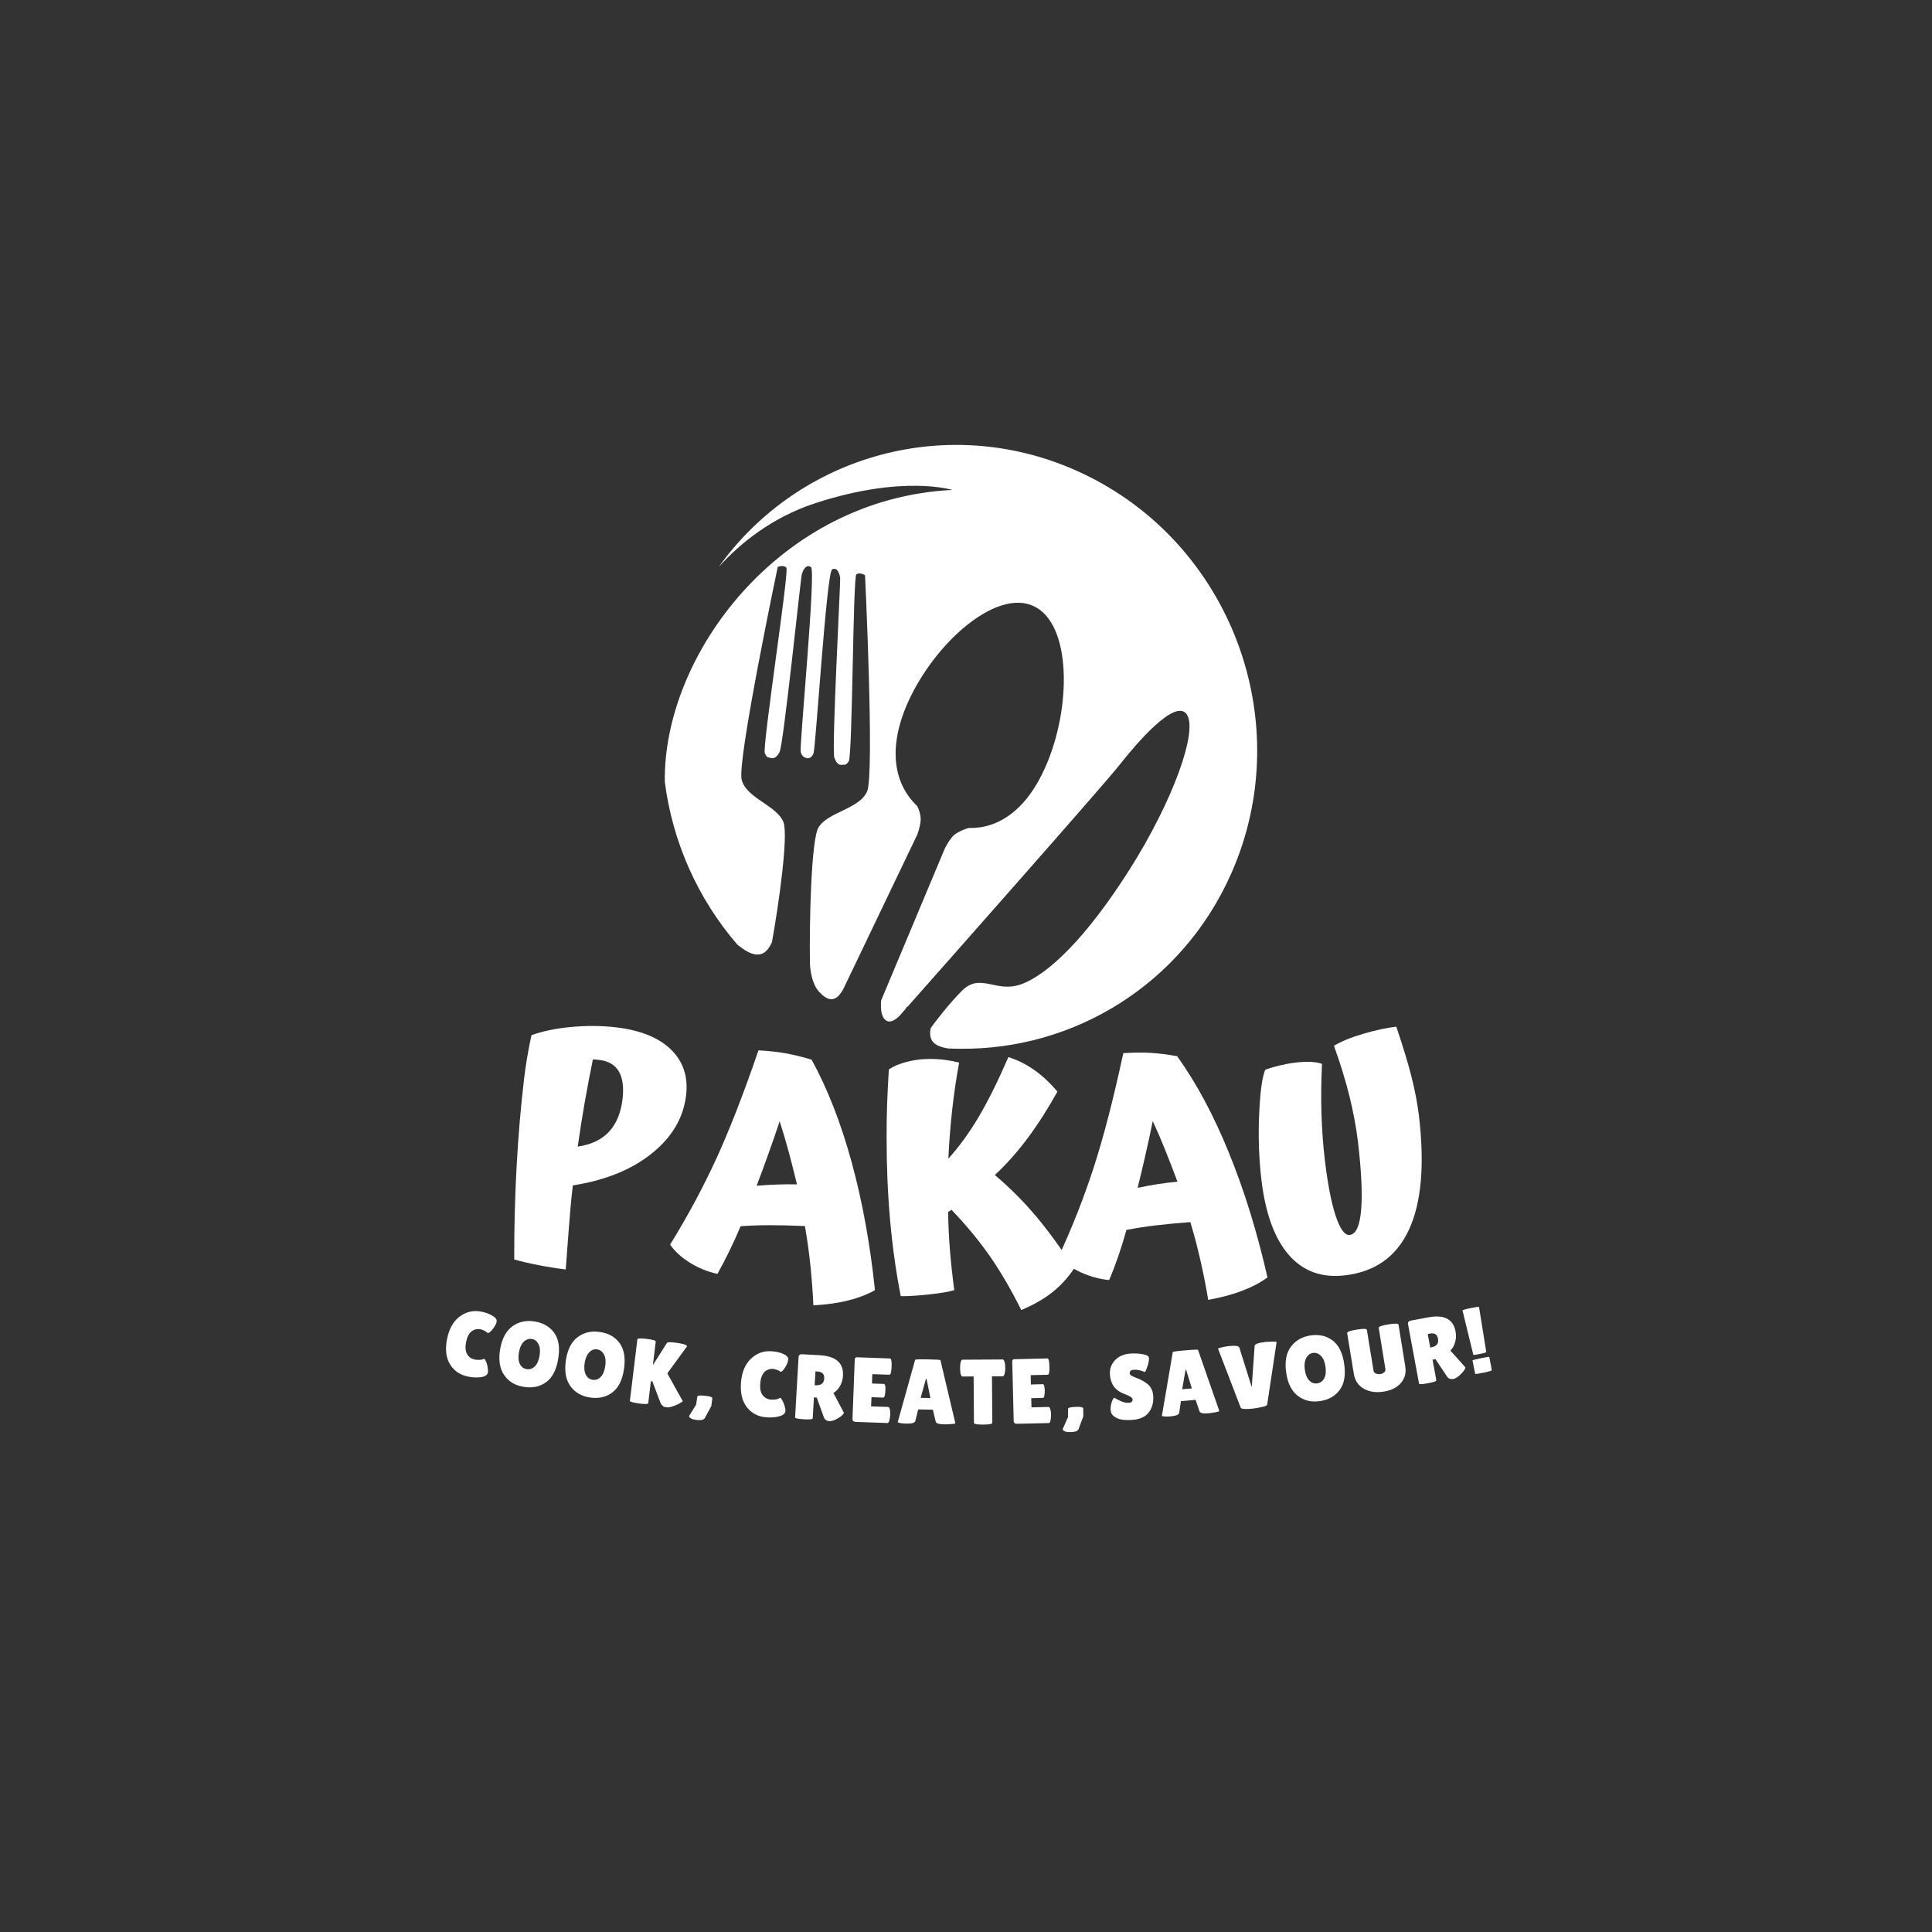 <svg xmlns="http://www.w3.org/2000/svg" xmlns:xlink="http://www.w3.org/1999/xlink" width="500" zoomAndPan="magnify" viewBox="0 0 375 375" height="500" preserveAspectRatio="xMidYMid meet" version="1.0"><rect x="0" y="0" width="375" height="375" fill="#333333" stroke="none"/><defs><g/><clipPath id="1112162f32"><path d="M 129 86 L 245 86 L 245 204 L 129 204 Z M 129 86 " clip-rule="nonzero"/></clipPath><clipPath id="5660a3ad5b"><path d="M 158.988 68.055 L 263.668 116.871 L 215.801 219.508 L 111.125 170.695 Z M 158.988 68.055 " clip-rule="nonzero"/></clipPath><clipPath id="05ca0a17f1"><path d="M 158.988 68.055 L 263.668 116.871 L 215.801 219.508 L 111.125 170.695 Z M 158.988 68.055 " clip-rule="nonzero"/></clipPath><clipPath id="cf2c9cecad"><path d="M 159.066 68.094 L 263.699 116.887 L 215.828 219.547 L 111.191 170.754 Z M 159.066 68.094 " clip-rule="nonzero"/></clipPath><clipPath id="57bd712d37"><path d="M 159.066 68.094 L 263.578 116.832 L 215.711 219.477 L 111.199 170.738 Z M 159.066 68.094 " clip-rule="nonzero"/></clipPath></defs><g fill="#ffffff" fill-opacity="1"><g transform="translate(94.451, 240.556)"><g><path d="M 16.734 -10.469 C 16.566 -9.062 16.41 -7.539 16.266 -5.906 C 16.117 -4.281 15.816 -0.363 15.359 5.844 C 13.598 5.633 11.828 5.352 10.047 5 C 8.266 4.656 6.703 4.289 5.359 3.906 C 5.348 -2.395 5.504 -8.445 5.828 -14.25 C 6.148 -20.062 6.629 -25.688 7.266 -31.125 C 7.41 -32.332 7.594 -33.613 7.812 -34.969 C 8.039 -36.332 8.336 -37.883 8.703 -39.625 C 10.848 -40.406 13.41 -40.938 16.391 -41.219 C 19.379 -41.5 22.281 -41.477 25.094 -41.156 C 29.863 -40.594 33.43 -39.148 35.797 -36.828 C 38.172 -34.504 39.145 -31.551 38.719 -27.969 C 38.207 -23.582 35.988 -19.816 32.062 -16.672 C 28.145 -13.523 23.035 -11.457 16.734 -10.469 Z M 26.391 -27.281 C 26.648 -29.539 26.41 -31.305 25.672 -32.578 C 24.93 -33.859 23.68 -34.602 21.922 -34.812 C 21.566 -34.852 21.301 -34.883 21.125 -34.906 C 20.957 -34.926 20.789 -34.926 20.625 -34.906 C 20.094 -32.301 19.578 -29.602 19.078 -26.812 C 18.586 -24.02 18.125 -21.082 17.688 -18 C 20.281 -18.375 22.297 -19.328 23.734 -20.859 C 25.18 -22.398 26.066 -24.539 26.391 -27.281 Z M 26.391 -27.281 "/></g></g></g><g fill="#ffffff" fill-opacity="1"><g transform="translate(130.408, 244.856)"><g><path d="M 39.422 5.562 C 37.992 6.375 36.305 7.031 34.359 7.531 C 32.422 8.031 30.125 8.359 27.469 8.516 C 27.363 6.148 27.18 3.664 26.922 1.062 C 26.66 -1.539 26.297 -4.188 25.828 -6.875 C 23.316 -6.988 21.051 -7.047 19.031 -7.047 C 17.02 -7.047 15.125 -6.977 13.344 -6.844 C 12.613 -5.102 11.863 -3.453 11.094 -1.891 C 10.332 -0.328 9.582 1.102 8.844 2.406 C 6.938 1.988 5.156 1.266 3.5 0.234 C 1.844 -0.797 0.562 -1.969 -0.344 -3.281 C 3.02 -8.719 5.988 -14.227 8.562 -19.812 C 11.133 -25.395 13.883 -32.453 16.812 -40.984 C 18.738 -40.879 20.473 -40.691 22.016 -40.422 C 23.555 -40.148 25.258 -39.734 27.125 -39.172 C 30.219 -33.535 32.805 -26.91 34.891 -19.297 C 36.973 -11.691 38.484 -3.406 39.422 5.562 Z M 20.922 -27.219 C 20.297 -25.32 19.602 -23.312 18.844 -21.188 C 18.094 -19.07 17.297 -16.91 16.453 -14.703 C 17.805 -14.816 19.125 -14.895 20.406 -14.938 C 21.695 -14.988 22.988 -15 24.281 -14.969 C 23.75 -17.207 23.207 -19.344 22.656 -21.375 C 22.102 -23.414 21.523 -25.363 20.922 -27.219 Z M 20.922 -27.219 "/></g></g></g><g fill="#ffffff" fill-opacity="1"><g transform="translate(168.87, 247.119)"><g><path d="M 39.609 -0.891 C 38.348 0.973 36.895 2.539 35.25 3.812 C 33.602 5.094 31.641 6.207 29.359 7.156 C 27.379 3.188 25.344 -0.301 23.25 -3.312 C 21.156 -6.32 18.676 -9.316 15.812 -12.297 C 15.727 -12.254 15.617 -12.18 15.484 -12.078 C 15.348 -11.984 15.238 -11.914 15.156 -11.875 C 15.195 -9.438 15.316 -6.945 15.516 -4.406 C 15.723 -1.875 16.004 0.691 16.359 3.297 C 15.328 3.609 13.758 3.879 11.656 4.109 C 9.551 4.348 7.656 4.469 5.969 4.469 C 5.062 -0.125 4.375 -5.008 3.906 -10.188 C 3.445 -15.363 3.219 -20.664 3.219 -26.094 C 3.207 -28.219 3.238 -30.398 3.312 -32.641 C 3.395 -34.891 3.508 -37.191 3.656 -39.547 C 4.602 -40.18 5.785 -40.676 7.203 -41.031 C 8.617 -41.395 10.07 -41.578 11.562 -41.578 C 12.664 -41.578 13.672 -41.516 14.578 -41.391 C 15.484 -41.273 16.391 -41.102 17.297 -40.875 C 16.754 -37.926 16.305 -34.883 15.953 -31.75 C 15.609 -28.613 15.359 -25.438 15.203 -22.219 C 17.328 -24.582 19.281 -27.27 21.062 -30.281 C 22.852 -33.289 24.785 -37.176 26.859 -41.938 C 28.586 -41.395 30.227 -40.582 31.781 -39.5 C 33.344 -38.426 34.875 -37.004 36.375 -35.234 C 34.488 -31.848 32.562 -28.836 30.594 -26.203 C 28.633 -23.566 26.516 -21.18 24.234 -19.047 C 27.191 -16.535 29.859 -13.863 32.234 -11.031 C 34.617 -8.195 37.078 -4.816 39.609 -0.891 Z M 39.609 -0.891 "/></g></g></g><g fill="#ffffff" fill-opacity="1"><g transform="translate(206.219, 247.119)"><g><path d="M 39.797 0.828 C 38.473 1.805 36.875 2.656 35 3.375 C 33.133 4.102 30.898 4.707 28.297 5.188 C 27.91 2.844 27.43 0.398 26.859 -2.141 C 26.297 -4.691 25.617 -7.281 24.828 -9.906 C 22.305 -9.719 20.047 -9.504 18.047 -9.266 C 16.055 -9.023 14.18 -8.734 12.422 -8.391 C 11.922 -6.578 11.383 -4.848 10.812 -3.203 C 10.238 -1.555 9.656 -0.039 9.062 1.344 C 7.125 1.145 5.27 0.633 3.5 -0.188 C 1.738 -1.008 0.328 -2.02 -0.734 -3.219 C 1.953 -9.02 4.238 -14.844 6.125 -20.688 C 8.02 -26.539 9.914 -33.879 11.812 -42.703 C 13.738 -42.828 15.477 -42.848 17.031 -42.766 C 18.594 -42.68 20.336 -42.461 22.266 -42.109 C 26.004 -36.898 29.359 -30.641 32.328 -23.328 C 35.305 -16.023 37.797 -7.973 39.797 0.828 Z M 17.531 -29.516 C 17.133 -27.555 16.688 -25.477 16.188 -23.281 C 15.695 -21.094 15.164 -18.852 14.594 -16.562 C 15.926 -16.844 17.223 -17.082 18.484 -17.281 C 19.742 -17.477 21.023 -17.633 22.328 -17.75 C 21.523 -19.906 20.727 -21.961 19.938 -23.922 C 19.156 -25.891 18.352 -27.754 17.531 -29.516 Z M 17.531 -29.516 "/></g></g></g><g fill="#ffffff" fill-opacity="1"><g transform="translate(244.634, 244.744)"><g><path d="M 26.391 -45.469 C 27.723 -41.508 28.719 -38.219 29.375 -35.594 C 30.031 -32.969 30.5 -30.488 30.781 -28.156 C 31.906 -18.688 31.266 -11.332 28.859 -6.094 C 26.453 -0.863 22.316 2.098 16.453 2.797 C 11.922 3.336 8.27 2.008 5.5 -1.188 C 2.738 -4.383 0.973 -9.25 0.203 -15.781 C -0.273 -19.801 -0.422 -24 -0.234 -28.375 C -0.047 -32.758 0.344 -35.664 0.938 -37.094 C 1.656 -37.375 2.547 -37.645 3.609 -37.906 C 4.672 -38.164 5.707 -38.359 6.719 -38.484 C 7.926 -38.629 8.977 -38.676 9.875 -38.625 C 10.77 -38.57 11.469 -38.441 11.969 -38.234 C 11.801 -35.004 11.766 -31.797 11.859 -28.609 C 11.961 -25.43 12.18 -22.438 12.516 -19.625 C 13.066 -14.938 13.77 -11.305 14.625 -8.734 C 15.477 -6.16 16.391 -4.93 17.359 -5.047 C 18.566 -5.191 19.301 -6.812 19.562 -9.906 C 19.82 -13.008 19.617 -17.395 18.953 -23.062 C 18.617 -25.875 18.066 -28.836 17.297 -31.953 C 16.523 -35.078 15.52 -38.348 14.281 -41.766 C 15.719 -42.617 17.602 -43.391 19.938 -44.078 C 22.281 -44.773 24.43 -45.238 26.391 -45.469 Z M 26.391 -45.469 "/></g></g></g><g fill="#ffffff" fill-opacity="1"><g transform="translate(85.055, 265.869)"><g><path d="M 8.375 -11.281 C 9.227 -11.113 9.957 -10.844 10.562 -10.469 C 11.164 -10.102 11.426 -9.719 11.344 -9.312 C 11.258 -8.906 11.004 -8.43 10.578 -7.891 C 10.148 -7.348 9.828 -7.098 9.609 -7.141 C 9.547 -7.148 9.484 -7.191 9.422 -7.266 C 9.367 -7.348 9.211 -7.453 8.953 -7.578 C 8.691 -7.711 8.461 -7.801 8.266 -7.844 C 7.578 -7.977 6.977 -7.844 6.469 -7.438 C 5.957 -7.039 5.602 -6.348 5.406 -5.359 C 5.219 -4.367 5.285 -3.594 5.609 -3.031 C 5.941 -2.469 6.438 -2.117 7.094 -1.984 C 7.352 -1.93 7.66 -1.91 8.016 -1.922 C 8.367 -1.93 8.629 -1.992 8.797 -2.109 C 8.828 -2.117 8.879 -2.113 8.953 -2.094 C 9.023 -2.082 9.129 -1.926 9.266 -1.625 C 9.41 -1.332 9.52 -0.957 9.594 -0.5 C 9.664 -0.039 9.68 0.305 9.641 0.547 C 9.547 1.004 9.125 1.297 8.375 1.422 C 7.625 1.547 6.77 1.516 5.812 1.328 C 4.258 1.023 3.086 0.234 2.297 -1.047 C 1.516 -2.336 1.32 -3.977 1.719 -5.969 C 2.113 -7.957 2.938 -9.414 4.188 -10.344 C 5.445 -11.27 6.844 -11.582 8.375 -11.281 Z M 8.375 -11.281 "/></g></g></g><g fill="#ffffff" fill-opacity="1"><g transform="translate(95.504, 267.946)"><g><path d="M 6.094 1.234 C 4.438 0.953 3.18 0.18 2.328 -1.078 C 1.473 -2.348 1.223 -4.02 1.578 -6.094 C 1.941 -8.164 2.742 -9.645 3.984 -10.531 C 5.234 -11.426 6.691 -11.727 8.359 -11.438 C 10.023 -11.145 11.281 -10.383 12.125 -9.156 C 12.969 -7.926 13.203 -6.242 12.828 -4.109 C 12.461 -1.973 11.664 -0.477 10.438 0.375 C 9.207 1.238 7.758 1.523 6.094 1.234 Z M 7.734 -8.047 C 7.172 -8.148 6.648 -7.977 6.172 -7.531 C 5.703 -7.082 5.383 -6.391 5.219 -5.453 C 5.062 -4.516 5.117 -3.766 5.391 -3.203 C 5.672 -2.641 6.109 -2.305 6.703 -2.203 C 7.297 -2.098 7.82 -2.266 8.281 -2.703 C 8.738 -3.141 9.051 -3.828 9.219 -4.766 C 9.383 -5.711 9.316 -6.473 9.016 -7.047 C 8.723 -7.617 8.297 -7.953 7.734 -8.047 Z M 7.734 -8.047 "/></g></g></g><g fill="#ffffff" fill-opacity="1"><g transform="translate(108.398, 270.179)"><g><path d="M 6.125 1.078 C 4.457 0.828 3.18 0.082 2.297 -1.156 C 1.422 -2.395 1.133 -4.055 1.438 -6.141 C 1.75 -8.223 2.508 -9.723 3.719 -10.641 C 4.938 -11.555 6.379 -11.891 8.047 -11.641 C 9.723 -11.398 11 -10.676 11.875 -9.469 C 12.75 -8.27 13.031 -6.598 12.719 -4.453 C 12.406 -2.305 11.645 -0.785 10.438 0.109 C 9.227 1.004 7.789 1.328 6.125 1.078 Z M 7.5 -8.266 C 6.938 -8.348 6.426 -8.156 5.969 -7.688 C 5.52 -7.227 5.223 -6.531 5.078 -5.594 C 4.941 -4.656 5.02 -3.906 5.312 -3.344 C 5.602 -2.781 6.047 -2.453 6.641 -2.359 C 7.242 -2.273 7.766 -2.461 8.203 -2.922 C 8.648 -3.379 8.941 -4.078 9.078 -5.016 C 9.223 -5.961 9.141 -6.719 8.828 -7.281 C 8.516 -7.852 8.07 -8.18 7.5 -8.266 Z M 7.5 -8.266 "/></g></g></g><g fill="#ffffff" fill-opacity="1"><g transform="translate(121.339, 272.068)"><g><path d="M 4.484 0.297 C 4.461 0.473 3.895 0.492 2.781 0.359 L 1.781 0.188 C 1.195 0.062 0.91 -0.055 0.922 -0.172 L 2.375 -12.109 C 2.406 -12.305 3.016 -12.332 4.203 -12.188 C 5.391 -12.039 5.969 -11.867 5.938 -11.672 L 5.391 -7.109 L 8.109 -11.406 C 8.211 -11.562 8.691 -11.586 9.547 -11.484 C 11.129 -11.297 11.945 -11.062 12 -10.781 C 12 -10.75 11.992 -10.723 11.984 -10.703 L 8.188 -5.5 L 11.188 -0.094 C 11.188 -0.07 11.062 0.016 10.812 0.172 C 10.195 0.566 9.508 0.859 8.75 1.047 C 8.52 1.109 8.289 1.125 8.062 1.094 L 7.625 1.016 C 7.281 0.859 7.02 0.578 6.844 0.172 L 5.281 -3.953 L 5 -3.984 Z M 4.484 0.297 "/></g></g></g><g fill="#ffffff" fill-opacity="1"><g transform="translate(132.938, 273.453)"><g><path d="M 2.422 -2.422 C 2.504 -2.598 3.016 -2.633 3.953 -2.531 C 4.891 -2.438 5.348 -2.266 5.328 -2.016 L 5.125 -0.531 L 3.859 1.812 C 3.66 2.133 3.16 2.254 2.359 2.172 C 1.555 2.086 1.066 1.898 0.891 1.609 C 0.836 1.555 0.816 1.5 0.828 1.438 C 0.836 1.383 0.848 1.344 0.859 1.312 L 2.172 -0.797 Z M 2.422 -2.422 "/></g></g></g><g fill="#ffffff" fill-opacity="1"><g transform="translate(138.904, 274.067)"><g/></g></g><g fill="#ffffff" fill-opacity="1"><g transform="translate(142.81, 274.456)"><g><path d="M 7.016 -12.172 C 7.891 -12.109 8.645 -11.93 9.281 -11.641 C 9.914 -11.348 10.219 -10.992 10.188 -10.578 C 10.156 -10.16 9.957 -9.656 9.594 -9.062 C 9.227 -8.469 8.938 -8.18 8.719 -8.203 C 8.656 -8.211 8.586 -8.25 8.516 -8.312 C 8.441 -8.383 8.27 -8.469 8 -8.562 C 7.727 -8.664 7.492 -8.727 7.297 -8.75 C 6.598 -8.801 6.02 -8.598 5.562 -8.141 C 5.102 -7.68 4.832 -6.945 4.75 -5.938 C 4.664 -4.938 4.82 -4.176 5.219 -3.656 C 5.625 -3.133 6.16 -2.848 6.828 -2.797 C 7.098 -2.766 7.406 -2.773 7.75 -2.828 C 8.094 -2.879 8.336 -2.973 8.484 -3.109 C 8.516 -3.129 8.566 -3.133 8.641 -3.125 C 8.711 -3.125 8.832 -2.984 9 -2.703 C 9.176 -2.422 9.332 -2.055 9.469 -1.609 C 9.602 -1.16 9.66 -0.816 9.641 -0.578 C 9.598 -0.109 9.207 0.227 8.469 0.438 C 7.738 0.656 6.891 0.723 5.922 0.641 C 4.336 0.516 3.082 -0.133 2.156 -1.312 C 1.238 -2.5 0.859 -4.102 1.016 -6.125 C 1.18 -8.145 1.832 -9.688 2.969 -10.75 C 4.102 -11.82 5.453 -12.297 7.016 -12.172 Z M 7.016 -12.172 "/></g></g></g><g fill="#ffffff" fill-opacity="1"><g transform="translate(153.421, 275.298)"><g><path d="M 4.328 0 C 4.316 0.188 3.742 0.25 2.609 0.188 C 1.461 0.113 0.895 -0.008 0.906 -0.188 L 1.578 -11.859 C 1.598 -12.273 1.832 -12.469 2.281 -12.438 L 5.688 -12.25 C 8.832 -12.062 10.336 -10.742 10.203 -8.297 C 10.16 -7.555 9.973 -6.891 9.641 -6.297 C 9.316 -5.711 8.883 -5.254 8.344 -4.922 L 10.391 -1.062 C 10.273 -0.77 9.941 -0.453 9.391 -0.109 C 8.648 0.359 8.047 0.578 7.578 0.547 C 7.117 0.523 6.781 0.336 6.562 -0.016 L 5.109 -4.031 L 4.562 -4.062 Z M 4.859 -9.109 L 4.703 -6.422 L 4.797 -6.422 C 5.922 -6.348 6.508 -6.781 6.562 -7.719 C 6.582 -8.156 6.488 -8.484 6.281 -8.703 C 6.082 -8.93 5.734 -9.062 5.234 -9.094 Z M 4.859 -9.109 "/></g></g></g><g fill="#ffffff" fill-opacity="1"><g transform="translate(164.561, 275.929)"><g><path d="M 7 -7.312 C 7.227 -7.301 7.328 -6.879 7.297 -6.047 C 7.285 -5.797 7.25 -5.5 7.188 -5.156 C 7.125 -4.812 7.02 -4.645 6.875 -4.656 L 4.594 -4.734 L 4.516 -2.953 L 7.812 -2.844 C 8.02 -2.832 8.156 -2.562 8.219 -2.031 C 8.238 -1.789 8.242 -1.539 8.234 -1.281 C 8.223 -1.031 8.172 -0.703 8.078 -0.297 C 7.992 0.098 7.867 0.289 7.703 0.281 L 1.578 0.062 C 1.117 0.039 0.895 -0.156 0.906 -0.531 L 1.344 -12.031 C 1.352 -12.344 1.5 -12.492 1.781 -12.484 L 8.188 -12.25 C 8.438 -12.238 8.539 -11.707 8.5 -10.656 C 8.457 -9.602 8.312 -9.082 8.062 -9.094 L 4.75 -9.203 L 4.688 -7.391 Z M 7 -7.312 "/></g></g></g><g fill="#ffffff" fill-opacity="1"><g transform="translate(173.98, 276.291)"><g><path d="M 9.312 0.172 C 8.281 0.16 7.723 -0.008 7.641 -0.344 L 7.094 -2.672 L 4.234 -2.719 L 3.688 -0.5 C 3.602 -0.125 3.023 0.051 1.953 0.031 C 1.379 0.02 0.953 -0.02 0.672 -0.094 C 0.398 -0.164 0.266 -0.219 0.266 -0.25 L 3.641 -12.344 C 3.641 -12.438 4.457 -12.469 6.094 -12.438 C 7.738 -12.414 8.562 -12.359 8.562 -12.266 L 11.453 -0.047 C 11.453 0.035 11.176 0.094 10.625 0.125 C 10.07 0.164 9.633 0.18 9.312 0.172 Z M 4.719 -4.969 L 6.609 -4.938 L 5.859 -8.672 L 5.75 -8.672 Z M 4.719 -4.969 "/></g></g></g><g fill="#ffffff" fill-opacity="1"><g transform="translate(186.309, 276.465)"><g><path d="M 6.297 -0.312 C 6.297 -0.07 5.703 0.047 4.516 0.047 C 3.328 0.055 2.734 -0.055 2.734 -0.297 L 2.672 -9.297 L 0.531 -9.281 C 0.32 -9.281 0.176 -9.555 0.094 -10.109 C 0.062 -10.367 0.047 -10.633 0.047 -10.906 C 0.047 -11.188 0.062 -11.457 0.094 -11.719 C 0.164 -12.27 0.305 -12.547 0.516 -12.547 L 8.312 -12.594 C 8.508 -12.594 8.656 -12.316 8.75 -11.766 C 8.789 -11.504 8.812 -11.234 8.812 -10.953 C 8.812 -10.68 8.789 -10.414 8.75 -10.156 C 8.664 -9.602 8.523 -9.328 8.328 -9.328 L 6.234 -9.312 Z M 6.297 -0.312 "/></g></g></g><g fill="#ffffff" fill-opacity="1"><g transform="translate(195.882, 276.402)"><g><path d="M 6.531 -7.734 C 6.758 -7.734 6.883 -7.316 6.906 -6.484 C 6.914 -6.234 6.895 -5.938 6.844 -5.594 C 6.801 -5.25 6.707 -5.078 6.562 -5.078 L 4.281 -5.016 L 4.328 -3.234 L 7.625 -3.312 C 7.832 -3.32 7.977 -3.062 8.062 -2.531 C 8.102 -2.301 8.125 -2.055 8.125 -1.797 C 8.133 -1.547 8.109 -1.219 8.047 -0.812 C 7.984 -0.406 7.867 -0.195 7.703 -0.188 L 1.578 -0.047 C 1.117 -0.023 0.883 -0.203 0.875 -0.578 L 0.594 -12.094 C 0.582 -12.406 0.719 -12.566 1 -12.578 L 7.406 -12.734 C 7.656 -12.742 7.789 -12.219 7.812 -11.156 C 7.844 -10.102 7.734 -9.57 7.484 -9.562 L 4.172 -9.484 L 4.219 -7.672 Z M 6.531 -7.734 "/></g></g></g><g fill="#ffffff" fill-opacity="1"><g transform="translate(205.272, 276.152)"><g><path d="M 2.047 -2.75 C 2.109 -2.938 2.609 -3.047 3.547 -3.078 C 4.492 -3.117 4.973 -3.016 4.984 -2.766 L 5 -1.25 L 4.078 1.234 C 3.93 1.586 3.453 1.781 2.641 1.812 C 1.836 1.852 1.328 1.738 1.109 1.469 C 1.055 1.426 1.023 1.375 1.016 1.312 C 1.016 1.258 1.02 1.207 1.031 1.156 L 2.031 -1.094 Z M 2.047 -2.75 "/></g></g></g><g fill="#ffffff" fill-opacity="1"><g transform="translate(211.265, 275.903)"><g/></g></g><g fill="#ffffff" fill-opacity="1"><g transform="translate(215.183, 275.724)"><g><path d="M 1.078 -4.453 C 1.316 -4.285 1.723 -4.066 2.297 -3.797 C 2.879 -3.523 3.422 -3.406 3.922 -3.438 C 4.422 -3.469 4.66 -3.68 4.641 -4.078 C 4.629 -4.242 4.547 -4.391 4.391 -4.516 C 4.242 -4.641 3.973 -4.781 3.578 -4.938 C 3.191 -5.102 2.895 -5.227 2.688 -5.312 C 2.488 -5.395 2.227 -5.539 1.906 -5.75 C 1.582 -5.969 1.328 -6.195 1.141 -6.438 C 0.617 -7.094 0.32 -7.941 0.25 -8.984 C 0.188 -10.035 0.52 -10.945 1.25 -11.719 C 1.988 -12.488 2.988 -12.914 4.25 -13 C 5.102 -13.051 5.898 -13.008 6.641 -12.875 C 7.379 -12.738 7.77 -12.52 7.812 -12.219 C 7.812 -12.188 7.816 -12.148 7.828 -12.109 C 7.848 -11.703 7.75 -11.172 7.531 -10.516 C 7.312 -9.859 7.148 -9.488 7.047 -9.406 C 6.254 -9.75 5.555 -9.898 4.953 -9.859 C 4.348 -9.828 4.062 -9.598 4.094 -9.172 C 4.102 -8.91 4.344 -8.691 4.812 -8.516 C 4.906 -8.473 5.039 -8.414 5.219 -8.344 C 5.406 -8.281 5.617 -8.195 5.859 -8.094 C 6.098 -7.988 6.359 -7.859 6.641 -7.703 C 6.922 -7.547 7.227 -7.336 7.562 -7.078 C 8.227 -6.523 8.594 -5.758 8.656 -4.781 C 8.738 -3.508 8.453 -2.441 7.797 -1.578 C 7.148 -0.723 6.094 -0.238 4.625 -0.125 C 3.914 -0.07 3.266 -0.082 2.672 -0.156 C 2.086 -0.238 1.566 -0.441 1.109 -0.766 C 0.66 -1.086 0.422 -1.492 0.391 -1.984 C 0.359 -2.473 0.414 -2.961 0.562 -3.453 C 0.719 -3.941 0.891 -4.273 1.078 -4.453 Z M 1.078 -4.453 "/></g></g></g><g fill="#ffffff" fill-opacity="1"><g transform="translate(225.274, 275.085)"><g><path d="M 9.281 -0.766 C 8.25 -0.68 7.676 -0.801 7.562 -1.125 L 6.781 -3.375 L 3.938 -3.125 L 3.609 -0.875 C 3.566 -0.5 3.016 -0.266 1.953 -0.172 C 1.379 -0.117 0.953 -0.113 0.672 -0.156 C 0.391 -0.195 0.25 -0.234 0.25 -0.266 L 2.359 -12.641 C 2.348 -12.734 3.16 -12.848 4.797 -12.984 C 6.43 -13.129 7.254 -13.156 7.266 -13.062 L 11.391 -1.219 C 11.391 -1.133 11.117 -1.047 10.578 -0.953 C 10.035 -0.859 9.602 -0.797 9.281 -0.766 Z M 4.188 -5.438 L 6.062 -5.594 L 4.953 -9.219 L 4.844 -9.219 Z M 4.188 -5.438 "/></g></g></g><g fill="#ffffff" fill-opacity="1"><g transform="translate(237.571, 274.016)"><g><path d="M -1.156 -12.25 C -1.164 -12.312 -0.914 -12.395 -0.406 -12.5 C 0.094 -12.613 0.516 -12.691 0.859 -12.734 C 2.172 -12.879 2.879 -12.785 2.984 -12.453 L 5.391 -4.781 L 5.953 -12.781 C 5.984 -13.133 6.695 -13.391 8.094 -13.547 C 8.445 -13.578 8.883 -13.598 9.406 -13.609 C 9.938 -13.617 10.207 -13.594 10.219 -13.531 L 8.391 -1.406 C 8.359 -1.195 8.016 -1.035 7.359 -0.922 C 6.367 -0.691 5.457 -0.562 4.625 -0.531 C 3.789 -0.508 3.336 -0.582 3.266 -0.75 Z M -1.156 -12.25 "/></g></g></g><g fill="#ffffff" fill-opacity="1"><g transform="translate(249.949, 272.635)"><g><path d="M 6.188 -0.672 C 4.52 -0.441 3.086 -0.801 1.891 -1.75 C 0.703 -2.695 -0.031 -4.211 -0.312 -6.297 C -0.602 -8.379 -0.289 -10.031 0.625 -11.25 C 1.539 -12.477 2.832 -13.207 4.5 -13.438 C 6.176 -13.664 7.598 -13.32 8.766 -12.406 C 9.941 -11.488 10.676 -9.957 10.969 -7.812 C 11.27 -5.664 10.961 -3.992 10.047 -2.797 C 9.141 -1.609 7.852 -0.898 6.188 -0.672 Z M 4.906 -10.031 C 4.344 -9.957 3.906 -9.629 3.594 -9.047 C 3.281 -8.473 3.188 -7.719 3.312 -6.781 C 3.445 -5.844 3.734 -5.145 4.172 -4.688 C 4.609 -4.227 5.125 -4.039 5.719 -4.125 C 6.32 -4.207 6.773 -4.531 7.078 -5.094 C 7.379 -5.656 7.461 -6.406 7.328 -7.344 C 7.203 -8.289 6.91 -8.992 6.453 -9.453 C 5.992 -9.922 5.477 -10.113 4.906 -10.031 Z M 4.906 -10.031 "/></g></g></g><g fill="#ffffff" fill-opacity="1"><g transform="translate(262.905, 270.844)"><g><path d="M 4.703 -13.109 C 4.66 -13.348 5.281 -13.57 6.562 -13.781 C 7.844 -13.988 8.504 -13.973 8.547 -13.734 L 9.859 -5.609 C 10.055 -4.398 9.785 -3.348 9.047 -2.453 C 8.316 -1.555 7.191 -0.984 5.672 -0.734 C 4.16 -0.492 2.863 -0.688 1.781 -1.312 C 0.707 -1.938 0.066 -2.914 -0.141 -4.25 L -1.422 -12.094 C -1.461 -12.332 -0.848 -12.555 0.422 -12.766 C 1.703 -12.973 2.363 -12.957 2.406 -12.719 L 3.703 -4.75 C 3.742 -4.508 3.898 -4.336 4.172 -4.234 C 4.461 -4.129 4.75 -4.098 5.031 -4.141 C 5.312 -4.191 5.551 -4.301 5.75 -4.469 C 5.957 -4.633 6.039 -4.852 6 -5.125 Z M 4.703 -13.109 "/></g></g></g><g fill="#ffffff" fill-opacity="1"><g transform="translate(274.602, 268.935)"><g><path d="M 4.188 -1.031 C 4.219 -0.844 3.676 -0.648 2.562 -0.453 C 1.438 -0.234 0.859 -0.211 0.828 -0.391 L -1.297 -11.875 C -1.379 -12.281 -1.203 -12.523 -0.766 -12.609 L 2.609 -13.234 C 5.703 -13.816 7.473 -12.906 7.922 -10.5 C 8.055 -9.781 8.031 -9.094 7.844 -8.438 C 7.664 -7.789 7.359 -7.238 6.922 -6.781 L 9.844 -3.516 C 9.789 -3.211 9.539 -2.828 9.094 -2.359 C 8.477 -1.723 7.941 -1.363 7.484 -1.281 C 7.035 -1.195 6.664 -1.301 6.375 -1.594 L 4.016 -5.125 L 3.453 -5.016 Z M 2.516 -10 L 3.016 -7.359 L 3.109 -7.391 C 4.223 -7.586 4.691 -8.145 4.516 -9.062 C 4.441 -9.5 4.273 -9.801 4.016 -9.969 C 3.766 -10.133 3.395 -10.172 2.906 -10.078 Z M 2.516 -10 "/></g></g></g><g fill="#ffffff" fill-opacity="1"><g transform="translate(285.548, 266.87)"><g><path d="M 2.938 -4.438 C 2.945 -4.363 2.531 -4.238 1.688 -4.062 C 0.852 -3.895 0.43 -3.844 0.422 -3.906 L -1.672 -12.5 C -1.691 -12.594 -1.164 -12.75 -0.094 -12.969 C 0.977 -13.188 1.52 -13.254 1.531 -13.172 Z M 0.266 -2.797 C 0.242 -2.867 0.773 -3.016 1.859 -3.234 C 2.941 -3.461 3.492 -3.547 3.516 -3.484 L 4.016 -0.953 C 4.047 -0.836 3.52 -0.664 2.438 -0.438 C 1.352 -0.219 0.801 -0.141 0.781 -0.203 Z M 0.266 -2.797 "/></g></g></g><g clip-path="url(#1112162f32)"><g clip-path="url(#5660a3ad5b)"><g clip-path="url(#05ca0a17f1)"><g clip-path="url(#cf2c9cecad)"><g clip-path="url(#57bd712d37)"><path fill="#ffffff" d="M 238.988 169.535 C 251.984 140.168 238.938 105.336 209.852 91.773 C 184.43 79.918 155.164 88.199 139.504 110.043 C 143.496 105.625 149.699 100.438 158.355 97.633 C 175.336 92.105 184.859 95.098 184.859 95.098 C 151.293 96.727 128.688 127.141 129.039 151.754 C 130.516 163.371 135.418 174.43 143.133 183.367 C 145.555 185.305 148.148 186.648 149.801 182.938 L 149.82 182.945 C 151.109 175.871 153.074 162.105 152.059 159.566 C 150.73 156.262 144.844 154.965 143.949 151.301 C 143.066 147.617 150.957 110.043 150.957 110.043 C 150.957 110.043 152.043 109.559 152.637 110.184 C 153.211 110.852 147.895 145.145 148.457 146.238 C 149.02 147.332 149.051 146.863 149.547 147.121 C 149.973 147.188 150.531 147.367 151.301 146.008 C 152.078 144.625 155.445 111.867 155.641 111.395 C 155.82 110.891 156.398 109.359 157.41 110.074 C 158.43 110.766 155.121 144.945 155.422 145.969 C 155.742 147.004 156.199 147.004 156.707 147.188 C 157.16 147.074 157.457 147.188 157.887 146.262 C 158.332 145.367 160.426 111.023 161.523 110.516 C 162.629 109.984 162.977 111.594 163.078 112.125 C 163.18 112.656 161.395 145.59 161.945 147.051 C 162.473 148.508 163.016 148.438 163.43 148.469 C 164.012 148.312 163.992 148.758 164.738 147.793 C 165.473 146.793 165.555 112.047 166.215 111.496 C 166.887 110.977 167.906 111.668 167.906 111.668 C 167.906 111.668 169.742 150.125 168.32 153.57 C 166.895 157.035 160.652 157.59 158.863 160.617 C 157.461 162.941 157.074 178.84 157.211 187.172 C 157.32 188.777 157.699 191.074 158.953 192.465 C 161.051 194.812 162.602 194.246 163.859 191.613 L 178.066 161.949 C 178.43 160.887 178.715 159.812 178.703 158.918 C 178.664 157.965 178.371 157.102 178.027 156.457 C 173.641 152.289 172.18 145.465 176.191 136.41 C 181.297 124.945 193.254 114.199 200.633 117.645 C 208.016 121.086 208 137.395 202.914 148.875 C 199.145 157.422 193.613 160.883 188.008 160.711 C 187.23 160.938 186.133 161.34 185.246 162.027 C 184.641 162.523 183.961 163.574 183.402 164.656 L 171.012 194.223 L 171.031 194.234 C 171.031 194.234 170.613 197.555 172.219 198.195 C 173.031 198.52 174.023 197.773 174.797 196.98 L 174.773 196.969 C 174.773 196.969 175.07 196.625 175.617 196.023 C 175.902 195.645 176.078 195.379 176.078 195.379 L 176.133 195.43 C 183.102 187.57 214.488 152.07 217.285 148.488 C 220.449 144.465 228.082 135.461 230.332 138.633 C 232.582 141.801 227.719 155.395 219.246 168.781 C 210.758 182.16 203.469 189.043 198.379 190.988 C 193.273 192.902 190.375 188.652 186.711 192.312 C 184.23 194.805 181.922 197.809 180.672 199.508 C 180.496 200.176 180.254 201.781 181.605 202.68 C 182.293 203.16 183.234 203.387 184.086 203.516 C 184.805 203.527 185.535 203.57 186.262 203.562 C 208.32 203.836 229.395 191.199 238.988 169.535 " fill-opacity="1" fill-rule="evenodd"/></g></g></g></g></g></svg>